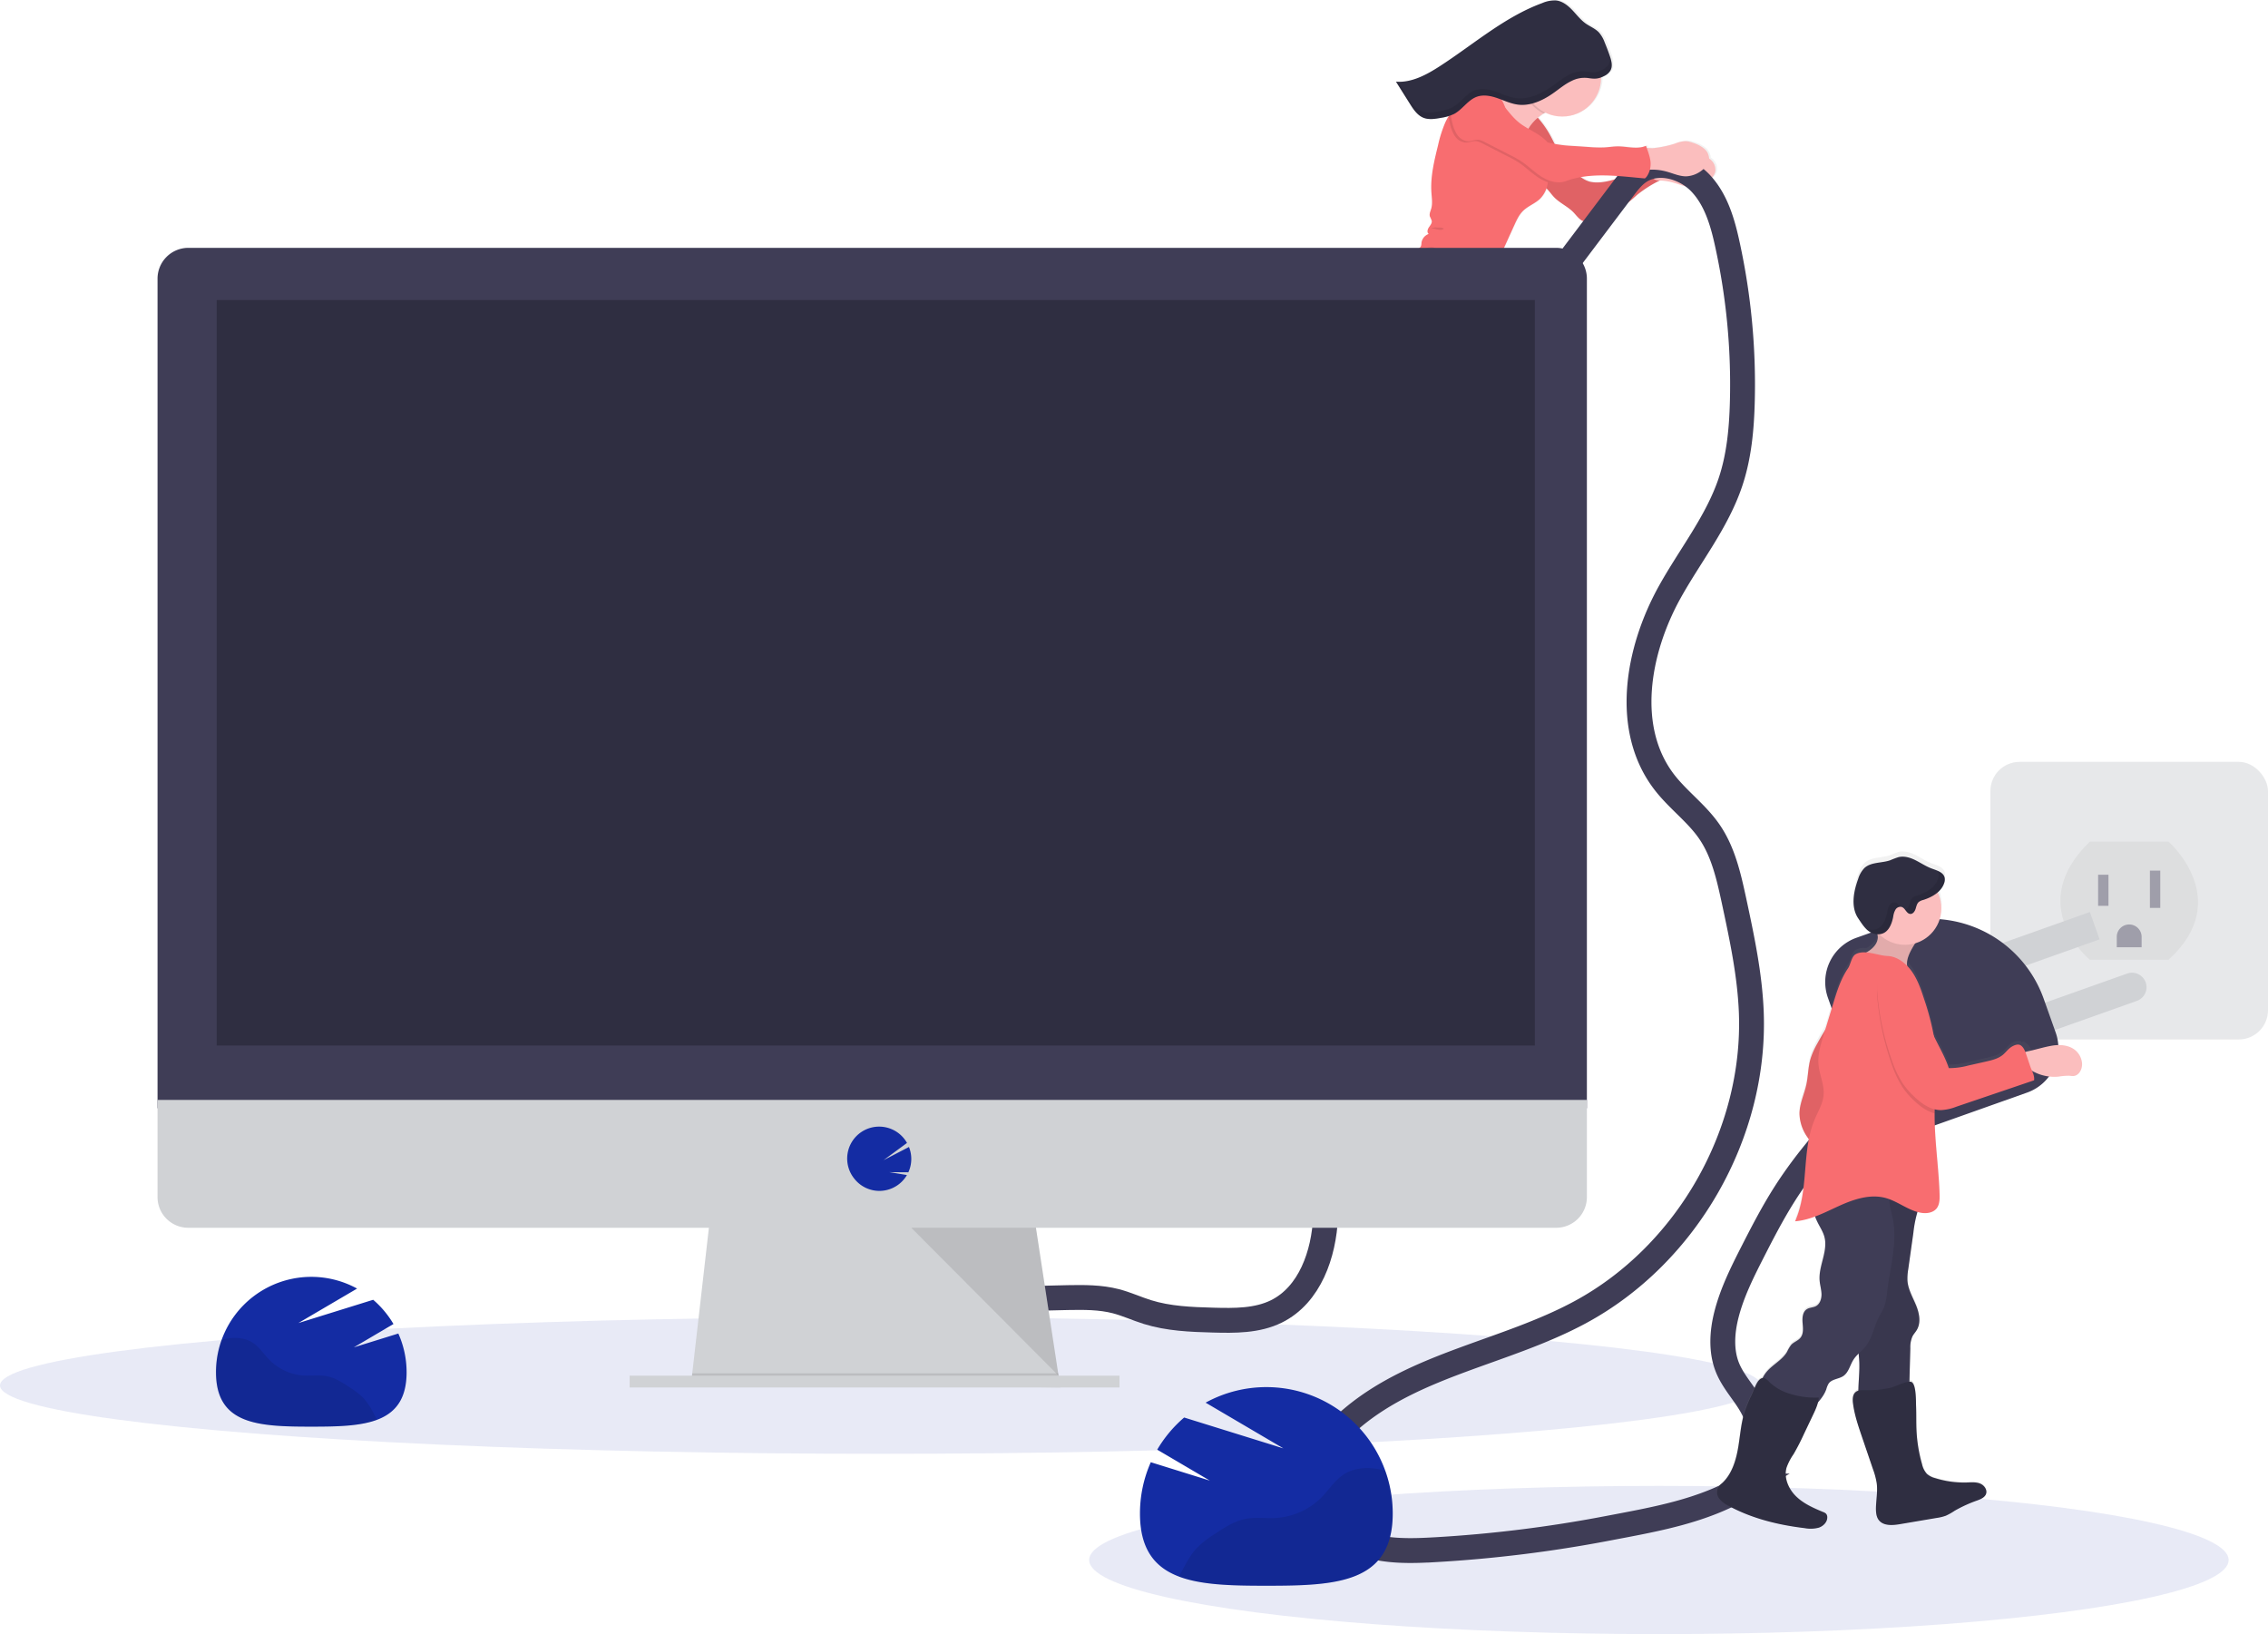 <svg id="ad7c1fe1-eb22-473c-bc85-8b4fe073a50d" data-name="Layer 1" xmlns="http://www.w3.org/2000/svg" xmlns:xlink="http://www.w3.org/1999/xlink" width="1094.72" height="788.69" viewBox="0 0 1094.72 788.69"><defs><linearGradient id="f137b292-0aa2-40b3-a442-9a256144b6d8" x1="2938.83" y1="215.4" x2="2938.83" y2="-91.93" gradientTransform="matrix(0.51, 0.86, -0.86, 0.51, -713.07, -2373.14)" gradientUnits="userSpaceOnUse"><stop offset="0" stop-color="gray" stop-opacity="0.25"/><stop offset="0.54" stop-color="gray" stop-opacity="0.12"/><stop offset="1" stop-color="gray" stop-opacity="0.1"/></linearGradient><linearGradient id="ab747304-1bb2-44ed-8687-72ce94e318d2" x1="1364.21" y1="820.42" x2="1364.21" y2="492.03" gradientTransform="matrix(-1, -0.04, -0.04, 1, 2349.24, 29.65)" xlink:href="#f137b292-0aa2-40b3-a442-9a256144b6d8"/></defs><title>monitor</title><g opacity="0.5"><rect x="960.72" y="367.69" width="134" height="134" rx="14.12" fill="#d0d2d5"/><path d="M1061.36,461.85h38s32,28,0,57h-38S1029.36,492.85,1061.36,461.85Z" transform="translate(-52.64 -55.65)" opacity="0.1"/><rect x="1012.72" y="422.19" width="5" height="15" fill="#3f3d56"/><rect x="1037.72" y="420.19" width="5" height="18" fill="#3f3d56"/><path d="M1027.72,446.19h0a6,6,0,0,1,6,6v5a0,0,0,0,1,0,0h-12a0,0,0,0,1,0,0v-5A6,6,0,0,1,1027.72,446.19Z" fill="#3f3d56"/></g><path d="M674.41,294.11c3.17-.07,6.33.17,9.49,0,2.89-.14,5.76-.61,8.65-.9,4.94-.49,9.92-.45,14.88-.66,3.26-.14,6.7-.46,9.34-2.38,2.48-1.79,3.86-4.71,6.07-6.83,9-8.65,15.17-20.22,23.17-29.82,2-2.44,4.09-4.87,5.9-7.48,3.47-5,5.92-10.67,8.36-16.27a45.11,45.11,0,0,0,2.4-6.42c.45-1.76.68-3.58,1.28-5.3,1.24-3.52,4.22-6.6,4.58-10.31l-.42.06c3.64-4.63,3.08-12.7,4.88-18.63a80.28,80.28,0,0,1,4.17-10.29l6.69-14.57c1.15-2.5,2.35-5.08,4.34-7,2.41-2.33,5.77-3.49,8.19-5.81a12.71,12.71,0,0,0,3.14-5.11l.21.2c1.28,1.25,2.28,2.78,3.53,4.07,2.69,2.78,6.42,4.37,9.16,7.1,1.4,1.39,2.55,3.08,4.24,4.09a4.7,4.7,0,0,0,5.44-.67c4.91-4.32,12.23-4.72,17.54-8.53,1.47-1.06,2.75-2.35,4.13-3.51a56.32,56.32,0,0,1,10.67-6.7,26.61,26.61,0,0,1,6.59.94c3.08.85,6.09,2.26,9.29,2.2a13.4,13.4,0,0,0,7.81-3c1.63-1.26,3.12-3,3.36-5a6.42,6.42,0,0,0-2.4-5.4c-.22-.19-.45-.36-.68-.53A6.68,6.68,0,0,0,876,127a16,16,0,0,0-5.45-2.78,11.69,11.69,0,0,0-3.44-.78,15.7,15.7,0,0,0-5.34,1.25,51.34,51.34,0,0,1-10.47,2.2c-.63.06-1.91-.07-3-.08l-.37-1.06c-4.16,1.92-9,.34-13.56.35-2.22,0-4.43.39-6.64.53a59.92,59.92,0,0,1-7.34-.16L813,126a87.11,87.11,0,0,1-9.42-1c-.83-1.69-1.66-3.38-2.59-5a46.27,46.27,0,0,0-5.49-7.63,26.52,26.52,0,0,1,2.64-2l.18-.11c.23-.13.51-.27.82-.41A18.93,18.93,0,0,0,826.2,92.77a14.5,14.5,0,0,0,1.6-.73c.3-.16.6-.33.89-.52l.43-.29a8.34,8.34,0,0,0,.78-.67c.12-.12.24-.24.35-.37a4.78,4.78,0,0,0,.57-.84l0,0c.06-.12.12-.23.17-.35s0-.09.05-.14.07-.18.1-.26,0-.12.05-.18l.06-.24a1.29,1.29,0,0,0,0-.19c0-.08,0-.16,0-.23l0-.21a1.64,1.64,0,0,1,0-.22,1.7,1.7,0,0,0,0-.22c0-.07,0-.15,0-.22a1.62,1.62,0,0,0,0-.22V86.4a1.79,1.79,0,0,0,0-.23c0-.07,0-.14,0-.21l0-.24,0-.2c0-.09,0-.18,0-.26a1.16,1.16,0,0,0,0-.18,2.33,2.33,0,0,0,0-.28c0-.06,0-.11,0-.16s0-.2-.07-.3l0-.14-.09-.32,0-.12c0-.11-.07-.22-.1-.33l0-.1-.12-.36,0-.06c0-.17-.11-.35-.17-.52-.75-2.16-1.56-4.31-2.42-6.43a15.64,15.64,0,0,0-2.78-4.86c-1.77-1.88-4.31-2.82-6.43-4.32-2.5-1.76-4.37-4.25-6.49-6.47s-4.69-4.23-7.74-4.6A15.16,15.16,0,0,0,797.78,57c-18.37,6.78-33.41,20.14-49.88,30.74-6.41,4.13-13.59,8-21.18,7.47l6.7,10.64c.32.52.65,1,1,1.54s.7,1,1.07,1.5a12.07,12.07,0,0,0,3.51,3.22,7.69,7.69,0,0,0,1.08.52,8.88,8.88,0,0,0,1,.31c2.39.57,5,.09,7.42-.39.83-.16,1.66-.33,2.48-.52l1-.28.16,0c0,.06,0,.11,0,.16-.56,1-1.09,1.91-1.56,2.9a60.81,60.81,0,0,0-3.57,11.12c-1.89,7.5-3.79,15.16-3.29,22.86.17,2.6.61,5.26-.14,7.76-.36,1.23-1,2.49-.66,3.71a17.12,17.12,0,0,1,.92,2.18c.16,1.16-.76,2.16-1.42,3.12s-1,2.49-.06,3.16a5.39,5.39,0,0,0-3.57,4.45,3.79,3.79,0,0,1-.34,1.71,4.23,4.23,0,0,1-1,.93,5.39,5.39,0,0,0-1.87,3.36c-1.93,0-3.56,1.88-5.32,3a21.45,21.45,0,0,1-4.85,1.76c-4.83,1.54-9,4.71-12.77,8.05-2.1,1.83-4.22,3.85-5.14,6.47-.3.86-.46,1.76-.72,2.63a18.14,18.14,0,0,1-2.32,4.74,34.23,34.23,0,0,1-7,7.82,18.59,18.59,0,0,0-3.6,3.86c-1.53,2.21-4.64,2.87-6.28,5a23.75,23.75,0,0,1-2,3c-1.27,1.2-3.19,1.3-4.81,2-3.79,1.57-5.54,6-8.92,8.34a.94.94,0,0,1-.67.22c-.29,0-.46-.35-.71-.52-.49-.33-1.14-.08-1.72.07s-1.36.09-1.51-.49c-8.15-4.94-16.16-10.3-24.32-15.24l-3.72-2.25-19.9-12.06a1.48,1.48,0,0,0-1.57,0l-.62.43c-1-1.06-2.11-2-2.77-2.78-.27-.31-.54-.62-.82-.92a1.22,1.22,0,0,0,.53-.1,1,1,0,0,0,.43-1.3,3.26,3.26,0,0,0-.92-1.17,22.15,22.15,0,0,1-2.39-2.73,25.24,25.24,0,0,0-2.63-3.44,4.83,4.83,0,0,0-3.9-1.55,6.33,6.33,0,0,0-2.26.91,37.09,37.09,0,0,0-7.5,5.75.79.79,0,0,0-.33.62c0,.2.2.35.22.54a.7.7,0,0,1-.19.5,20.93,20.93,0,0,1-4.73,4.31q-3.81,2.85-7.45,5.92a10.42,10.42,0,0,0-3.48,4.25,8.31,8.31,0,0,0,.61,5.9c1.66,3.91,4.57,7.15,7.45,10.28a3.64,3.64,0,0,0,1.91,1.34,2.43,2.43,0,0,0,1.73-.42c1.77-1.16,2.06-3.56,2.19-5.66.05-1,.11-1.92.17-2.88a1.33,1.33,0,0,1,.11-.56,1.4,1.4,0,0,1,.61-.49l2.75-1.45c-.08-.13-.17-.26-.26-.39a11.21,11.21,0,0,1,6.49-.42c1.46.43,2.8,1.3,4.2,1.84a9.29,9.29,0,0,0,1,5.42c5.13.53,9.75,2.81,14.34,5.11A114.33,114.33,0,0,1,633,238.52q4.24,2.76,8.3,5.77c3.84,2.84,7.55,5.85,11.22,8.89a54.11,54.11,0,0,0,7.67,5.65c7.22,4.05,16.9,4.19,23.53-.86,8.36-6.37,19-9.68,28-15.19a31.6,31.6,0,0,0,7.25-5.57,4.94,4.94,0,0,1-.12.77c-.54,2.49-2.69,4.29-3.5,6.81-.63,2-.4,4.31-1.62,6-.93,1.29-2.67,2.21-2.72,3.8,0,.44.13.88.13,1.32a4.13,4.13,0,0,1-.48,1.59c-1,2.25-2.12,4.61-4.17,6-.8.55-1.82,1.05-2,2a1.89,1.89,0,0,1-.21.79c-.34.47-1.09.22-1.63.42-.75.28-.87,1.25-1.17,2a3.24,3.24,0,0,1-3.27,1.92c-6.83-.83-13.54,2.26-20.42,2.08-2.37-.07-4.73-.31-7.11-.33-7.3-.06-14.45,2-21.48,4a11.34,11.34,0,0,0-1.42,4.5,17.37,17.37,0,0,1-7.35.28,15.67,15.67,0,0,0-1.84-.25,2.77,2.77,0,0,0,.16-1.42,40.15,40.15,0,0,0-8.23,3.67c-1.71,1-3.52,2.4-3.68,4.37a6.57,6.57,0,0,0,.32,2.24l.93,3.53a3.72,3.72,0,0,0,.83,1.77c.31.3.72.48,1,.8a3.14,3.14,0,0,1,.54,1.27l.78,3.06a19.46,19.46,0,0,1,.62,3.11c.09,1,0,1.92.07,2.88a29.93,29.93,0,0,0,.69,4.7l1.11,5.54a18.91,18.91,0,0,0,1.31,4.5c.47,1,1.1,1.86,1.48,2.86.3.77.44,1.59.8,2.32a6.19,6.19,0,0,0,2.9,2.68,3.23,3.23,0,0,0,1.41.44c1.42,0,2.44-1.32,3.1-2.58a15.6,15.6,0,0,0,2.07-7.52c0-1.06-.21-2.11-.3-3.17-.24-3,.62-5.92.62-8.91a1.75,1.75,0,0,0-1.25-1.82c.09-2.54.08-5.23,1.42-7.4a11.15,11.15,0,0,1,2.44-2.65c.37,1.18.78,2.35,1.24,3.49C658.58,296.45,666.44,294.31,674.41,294.11ZM837,140.54c-.54.2-1.09.4-1.65.58-4.66,1.55-10,3.06-14.82,2a12.87,12.87,0,0,1-4.06-2l-.35-.22C822.91,139.71,830,140,837,140.54Z" transform="translate(-52.64 -55.65)" fill="url(#f137b292-0aa2-40b3-a442-9a256144b6d8)"/><path d="M864.06,130.25a15.45,15.45,0,0,1,5.31-1.23,11.65,11.65,0,0,1,3.42.79,16.08,16.08,0,0,1,5.44,2.8,6.51,6.51,0,0,1,2.41,5.4c-.23,2-1.71,3.73-3.33,5a13.27,13.27,0,0,1-7.76,3c-3.18.05-6.18-1.38-9.25-2.23a26.56,26.56,0,0,0-6.86-1,15,15,0,0,1-3.49-.22,3.74,3.74,0,0,1-2.68-2.06,5.28,5.28,0,0,1,0-3c.23-1.24.19-4.18,1.29-4.92.88-.6,4-.12,5.08-.21A50.14,50.14,0,0,0,864.06,130.25Z" transform="translate(-52.64 -55.65)" fill="#fbbebe"/><path d="M792.67,110.12a46.24,46.24,0,0,1,7.75,10c3.52,6.14,5.76,13.28,11.06,18a37.32,37.32,0,0,0,4.47,3.23,12.9,12.9,0,0,0,4.06,2c4.76,1.07,10.1-.42,14.74-2a93.35,93.35,0,0,0,13.33-6,11,11,0,0,0,1.56,5.48c1.11,1.57,3.38,2.49,5,1.5a59.3,59.3,0,0,0-11.53,7.13c-1.37,1.16-2.64,2.44-4.1,3.49-5.27,3.79-12.56,4.17-17.43,8.47a4.69,4.69,0,0,1-5.41.65c-1.69-1-2.84-2.72-4.23-4.11-2.74-2.74-6.46-4.34-9.15-7.13-1.25-1.29-2.25-2.82-3.53-4.08-1.83-1.8-4.21-3-5.89-5-1.25-1.47-2-3.26-3.17-4.83-1-1.36-2.18-2.55-3.07-4-2.18-3.47-2.16-8-.91-11.89S790.34,113.51,792.67,110.12Z" transform="translate(-52.64 -55.65)" fill="#f86d70"/><path d="M792.67,110.12a46.24,46.24,0,0,1,7.75,10c3.52,6.14,5.76,13.28,11.06,18a37.32,37.32,0,0,0,4.47,3.23,12.9,12.9,0,0,0,4.06,2c4.76,1.07,10.1-.42,14.74-2a93.35,93.35,0,0,0,13.33-6,11,11,0,0,0,1.56,5.48c1.11,1.57,3.38,2.49,5,1.5a59.3,59.3,0,0,0-11.53,7.13c-1.37,1.16-2.64,2.44-4.1,3.49-5.27,3.79-12.56,4.17-17.43,8.47a4.69,4.69,0,0,1-5.41.65c-1.69-1-2.84-2.72-4.23-4.11-2.74-2.74-6.46-4.34-9.15-7.13-1.25-1.29-2.25-2.82-3.53-4.08-1.83-1.8-4.21-3-5.89-5-1.25-1.47-2-3.26-3.17-4.83-1-1.36-2.18-2.55-3.07-4-2.18-3.47-2.16-8-.91-11.89S790.34,113.51,792.67,110.12Z" transform="translate(-52.64 -55.65)" opacity="0.1"/><path d="M614.94,202.47a10.36,10.36,0,0,0-2.82-2.55,8.54,8.54,0,0,0-5.27-.54c-4.46.68-8.6,2.72-12.52,5-3.16,1.81-6.3,3.82-8.56,6.67a6.85,6.85,0,0,0-1.51,3,6.18,6.18,0,0,0,.23,2.73,6.6,6.6,0,0,0,3.57,4.62c2.09.82,4.42-.05,6.52-.85,2.82-1.09,5.92-2.1,8.82-1.24,2.15.64,4,2.27,6.27,2.33,2.67.08,4.83-2.08,6.53-4.14,1.47-1.8,4.69-5.05,4.48-7.58S616.52,204.28,614.94,202.47Z" transform="translate(-52.64 -55.65)" fill="#fbbebe"/><path d="M648.64,280.3a17.27,17.27,0,0,1-7.5.31c-1.52-.28-3.38-.64-4.35.55a3.58,3.58,0,0,0-.61,1.48c-2.49,10.19-.21,21,4,30.65a.94.94,0,0,0,.28.42c.27.2.64.06.95-.07a11.28,11.28,0,0,0,2.83-1.65c1.92-1.74,2.33-4.57,2.42-7.16s.05-5.33,1.39-7.55c1.68-2.75,5.19-4.09,6.57-7,1.11-2.37.53-5.18-.45-7.6-.33-.84-.46-3-1.24-3.41S649.53,280.06,648.64,280.3Z" transform="translate(-52.64 -55.65)" fill="#fbbebe"/><path d="M614.65,201.45a1,1,0,0,0,.42-1.3,3.38,3.38,0,0,0-.92-1.18,20.69,20.69,0,0,1-2.38-2.74,27.68,27.68,0,0,0-2.63-3.44,4.85,4.85,0,0,0-3.89-1.56,6,6,0,0,0-2.25.9,36.36,36.36,0,0,0-7.45,5.72c-.17.17-.36.38-.32.62s.2.34.22.54a.69.69,0,0,1-.18.49,20.68,20.68,0,0,1-4.7,4.29q-3.78,2.84-7.4,5.9a10.3,10.3,0,0,0-3.45,4.23,8.41,8.41,0,0,0,.63,5.89c1.67,3.92,4.58,7.16,7.45,10.31a3.78,3.78,0,0,0,1.92,1.35,2.42,2.42,0,0,0,1.72-.42c1.75-1.15,2-3.55,2.15-5.64l.16-2.89a1.29,1.29,0,0,1,.11-.55,1.35,1.35,0,0,1,.61-.49l2.72-1.44a8.77,8.77,0,0,0-8-4.16,3,3,0,0,1-2.14-.29,1.76,1.76,0,0,1,0-2.44,5.38,5.38,0,0,1,2.36-1.31c7.17-2.63,13.65-6.85,20.61-10a5.29,5.29,0,0,1,2.46-.57C613.18,201.32,614,201.73,614.65,201.45Z" transform="translate(-52.64 -55.65)" fill="#f86d70"/><path d="M642.9,306.17c-.32.6-.43,1.3-.78,1.89s-1.11,1-1.7.7a1.75,1.75,0,0,1-.66-.89,37.36,37.36,0,0,1-2.45-22.06,13.91,13.91,0,0,1,1.07-3.52c.53-1.08,1.3-2.18,1.08-3.36a39.64,39.64,0,0,0-8.18,3.64c-1.7,1-3.49,2.39-3.65,4.35a6.84,6.84,0,0,0,.33,2.24l.94,3.53a3.65,3.65,0,0,0,.84,1.77c.3.3.71.49,1,.81a3,3,0,0,1,.54,1.26l.79,3.06a19.6,19.6,0,0,1,.63,3.12c.09,1,0,1.92.08,2.88a31,31,0,0,0,.7,4.69l1.13,5.54a19.26,19.26,0,0,0,1.32,4.5c.47,1,1.1,1.86,1.49,2.87.29.77.44,1.59.8,2.32a6.29,6.29,0,0,0,2.89,2.69,3.39,3.39,0,0,0,1.41.45c1.41.05,2.42-1.32,3.08-2.58a15.56,15.56,0,0,0,2-7.5c0-1.06-.22-2.11-.31-3.17-.25-3,.59-5.91.58-8.9C647.89,303.7,643.93,304.23,642.9,306.17Z" transform="translate(-52.64 -55.65)" fill="#f86d70"/><path d="M789.62,131.94a22.08,22.08,0,0,1-8-6.25,38.19,38.19,0,0,1-3-4.45,135.15,135.15,0,0,1-9.75-20.07c4.26.87,8.73,1.66,12.92.46a17.84,17.84,0,0,0,6-3.18,51.87,51.87,0,0,0,6.32-6.17,60.76,60.76,0,0,0,5,8c1.07,1.44,4.69,4.37,4.42,6.33s-4.27,2.94-5.89,3.87l-.17.11a22.68,22.68,0,0,0-6.15,5.73C788.18,120.78,787.09,127,789.62,131.94Z" transform="translate(-52.64 -55.65)" fill="#fbbebe"/><path d="M797.72,110.44a18.74,18.74,0,0,1-9.85-12,51.87,51.87,0,0,0,6.32-6.17,60.76,60.76,0,0,0,5,8c1.07,1.44,4.69,4.37,4.42,6.33S799.34,109.51,797.72,110.44Z" transform="translate(-52.64 -55.65)" opacity="0.1"/><circle cx="754.08" cy="37.53" r="18.73" fill="#fbbebe"/><path d="M765.75,209.85a8.74,8.74,0,0,1-8.62.21,16.59,16.59,0,0,1-3.72-3.13c-6.15-6.31-12-13-16.11-20.83a14.44,14.44,0,0,1-1.82-5.37,5.9,5.9,0,0,1,1.93-5.12,4.16,4.16,0,0,0,1-.93,3.75,3.75,0,0,0,.33-1.7,5.31,5.31,0,0,1,3.54-4.43c-1-.68-.6-2.19.05-3.16s1.56-2,1.4-3.12a17.12,17.12,0,0,0-.92-2.18c-.36-1.22.29-2.48.64-3.7.73-2.5.29-5.16.11-7.76-.53-7.7,1.34-15.34,3.19-22.83a61.24,61.24,0,0,1,3.52-11.1c.47-1,1-2,1.54-2.89a76.83,76.83,0,0,1,6.29-8.75,11.36,11.36,0,0,1,4.29-3.84,4.24,4.24,0,0,1,.5-.18,10.88,10.88,0,0,1,3.82-.29c3.38.21,6.93,1,9.34,3.38s3.19,5.72,4.28,8.94a24.63,24.63,0,0,0,1.26,3.15c1.59,3.16,4.18,5.68,6.73,8.13l2.77,2.67c1.39,1.34,3.8,1,5.11,2.41a6.48,6.48,0,0,1,1.17,2.24A34.75,34.75,0,0,1,799.92,141a18.75,18.75,0,0,1-.15,2.59,13.64,13.64,0,0,1-3.79,8c-2.4,2.31-5.74,3.45-8.13,5.77-2,1.92-3.16,4.49-4.3,7q-3.3,7.26-6.61,14.54a82.39,82.39,0,0,0-4.11,10.25C770.75,196.14,771.93,206,765.75,209.85Z" transform="translate(-52.64 -55.65)" fill="#f86d70"/><path d="M708,292.25c-4.94.2-9.89.14-14.81.61-2.87.28-5.73.75-8.61.87-3.14.14-6.29-.11-9.44-.05-7.93.17-15.75,2.28-23.38,4.46a44.4,44.4,0,0,1-3.31-16.57,10.57,10.57,0,0,1,0-1.13,11.37,11.37,0,0,1,1.41-4.58c7-2,14.1-4,21.37-3.9,2.37,0,4.72.28,7.08.35,6.85.21,13.51-2.86,20.31-2a3.2,3.2,0,0,0,3.25-1.91c.29-.74.41-1.71,1.16-2,.54-.2,1.28.05,1.62-.41a2.1,2.1,0,0,0,.21-.79c.2-1,1.21-1.45,2-2,2-1.38,3.13-3.74,4.13-6a4.07,4.07,0,0,0,.47-1.58c0-.44-.14-.88-.13-1.33,0-1.58,1.77-2.49,2.69-3.78,1.21-1.7,1-4,1.59-6,.8-2.52,2.93-4.31,3.46-6.79a4.94,4.94,0,0,0,.12-.77,31.32,31.32,0,0,1-7.21,5.54c-8.88,5.47-19.5,8.74-27.79,15.07-6.58,5-16.22,4.85-23.42.78a54.16,54.16,0,0,1-7.66-5.67c-3.66-3-7.36-6.07-11.19-8.93q-4-3-8.29-5.79a114.13,114.13,0,0,0-10.74-6.29c-4.58-2.32-9.19-4.62-14.29-5.17a10.53,10.53,0,0,1-.28-8.64A29.14,29.14,0,0,1,613,210.3a21.78,21.78,0,0,1,5.36-5.47,1.46,1.46,0,0,1,1.56,0L639.74,217l3.71,2.27c8.13,5,16.13,10.35,24.26,15.32.15.57.94.64,1.51.49s1.22-.39,1.71-.06c.24.16.41.46.71.52a1,1,0,0,0,.66-.22c3.36-2.31,5.08-6.75,8.85-8.3,1.61-.66,3.52-.76,4.78-2a22.71,22.71,0,0,0,2-3c1.63-2.13,4.72-2.77,6.23-5a18.35,18.35,0,0,1,3.57-3.84,33.83,33.83,0,0,0,7-7.79,18.08,18.08,0,0,0,2.29-4.72c.26-.87.42-1.77.71-2.63.91-2.62,3-4.63,5.09-6.45,3.79-3.32,7.88-6.47,12.68-8a21.44,21.44,0,0,0,4.83-1.75c1.93-1.18,3.7-3.37,5.91-2.86a5,5,0,0,1,2.19,1.38,69.61,69.61,0,0,1,7.45,8.53q5.35,6.81,10.69,13.63a15.75,15.75,0,0,0,4.19,4.15,11.49,11.49,0,0,0,7.75,1c-.35,3.71-3.3,6.77-4.52,10.29-.59,1.71-.82,3.53-1.26,5.28a43.25,43.25,0,0,1-2.37,6.41c-2.4,5.59-4.82,11.21-8.26,16.23-1.78,2.61-3.83,5-5.84,7.45-7.93,9.57-14,21.11-23,29.72-2.18,2.11-3.56,5-6,6.81C714.61,291.82,711.19,292.12,708,292.25Z" transform="translate(-52.64 -55.65)" fill="#434175"/><path d="M745.68,165.37a5.43,5.43,0,0,0-2.5.75c1.83-.64,4.06,1.07,5.75.26.79-.38.67-.49,0-.72C747.92,165.32,746.7,165.63,745.68,165.37Z" transform="translate(-52.64 -55.65)" opacity="0.1"/><rect x="987.99" y="508.41" width="78" height="14" transform="translate(-165.92 317.79) rotate(-19.55)" fill="#d0d2d5"/><path d="M1012.57,535.77h71a7,7,0,0,1,7,7v0a7,7,0,0,1-7,7h-71a0,0,0,0,1,0,0v-14A0,0,0,0,1,1012.57,535.77Z" transform="translate(-173.65 327.59) rotate(-19.55)" fill="#d0d2d5"/><path d="M963.62,496.55h17.3a58,58,0,0,1,58,58v17.3a22.68,22.68,0,0,1-22.68,22.68H963.62a22.68,22.68,0,0,1-22.68-22.68V519.23a22.68,22.68,0,0,1,22.68-22.68Z" transform="translate(-178.14 307.13) rotate(-19.55)" fill="#3f3d56"/><path d="M744.78,175.13a3.88,3.88,0,0,0-2.11-.13,4.46,4.46,0,0,0-2.75,1.35,1.5,1.5,0,0,0,1.23,0,7.27,7.27,0,0,1,2-.22c.58,0,2.31.64,2.76.36C746.57,176.06,745.23,175.3,744.78,175.13Z" transform="translate(-52.64 -55.65)" opacity="0.1"/><path d="M799.77,143.59a19.42,19.42,0,0,1-4.28-2.06c-3.51-2.23-6.46-5.26-9.93-7.54a55.25,55.25,0,0,0-5.43-3l-11.71-6a11.87,11.87,0,0,0-2.84-1.16c-1.91-.42-4.06.86-6,.59a7.23,7.23,0,0,1-4.88-3.37,17.57,17.57,0,0,1-2.2-5.67,29.09,29.09,0,0,1-.67-3.59,16,16,0,0,1-.07-3.79,9.48,9.48,0,0,1,3.3-6.46,12.09,12.09,0,0,1,4.64-2,19.37,19.37,0,0,1,3.21-.53,11.43,11.43,0,0,1,1.85,0c4.42.35,8.16,3.35,11.11,6.65,1.55,1.74,3,3.61,4.48,5.38a24.63,24.63,0,0,0,1.26,3.15c1.59,3.16,4.18,5.68,6.73,8.13l2.77,2.67c1.39,1.34,3.8,1,5.11,2.41a6.48,6.48,0,0,1,1.17,2.24A34.75,34.75,0,0,1,799.92,141,18.75,18.75,0,0,1,799.77,143.59Z" transform="translate(-52.64 -55.65)" opacity="0.1"/><path d="M708.7,271.57l-60.26,8.87a11.37,11.37,0,0,1,1.41-4.58c7-2,14.1-4,21.37-3.9,2.37,0,4.72.28,7.08.35,6.85.21,13.51-2.86,20.31-2a3.2,3.2,0,0,0,3.25-1.91c.29-.74.41-1.71,1.16-2,.54-.2,1.28.05,1.62-.41a2.1,2.1,0,0,0,.21-.79c.2-1,1.21-1.45,2-2,2-1.38,3.13-3.74,4.13-6a4.07,4.07,0,0,0,.47-1.58c0-.44-.14-.88-.13-1.33,0-1.58,1.77-2.49,2.69-3.78,1.21-1.7,1-4,1.59-6,.8-2.52,2.93-4.31,3.46-6.79l.26-.34,10.26-4Z" transform="translate(-52.64 -55.65)" opacity="0.1"/><ellipse cx="425" cy="668.67" rx="425" ry="33" fill="#142ca3" opacity="0.1"/><ellipse cx="800.72" cy="752.92" rx="275" ry="35.77" fill="#142ca3" opacity="0.1"/><path d="M527.89,697.6l.28-14.16q20-1.14,40-1.52c7.74-.14,15.58-.19,23.07,1.75,5.19,1.35,10.1,3.63,15.22,5.23,10.2,3.18,21,3.6,31.71,3.89,10.39.29,21.24.39,30.57-4.2,16.15-8,22.94-27.65,23.73-45.64s-2.79-36.12-.3-54" transform="translate(-52.64 -55.65)" fill="none" stroke="#3f3d56" stroke-miterlimit="10" stroke-width="12"/><polygon points="511.81 669.66 333.62 667.38 334.14 662.81 342.76 587.42 499.24 587.42 510.76 662.81 511.64 668.52 511.81 669.66" fill="#d0d2d5"/><polygon points="511.64 668.52 422.71 668.52 333.62 667.38 334.14 662.81 510.76 662.81 511.64 668.52" opacity="0.1"/><rect x="303.92" y="663.95" width="236.45" height="5.71" fill="#d0d2d5"/><path d="M818.6,190.27a14.87,14.87,0,0,0-14.8-15H143.48a14.88,14.88,0,0,0-14.8,15V590.53H818.6Z" transform="translate(-52.64 -55.65)" fill="#3f3d56"/><path d="M128.68,586.53v46.89a14.8,14.8,0,0,0,14.8,14.8H803.8a14.8,14.8,0,0,0,14.8-14.8V586.53Z" transform="translate(-52.64 -55.65)" fill="#d0d2d5"/><rect x="104.6" y="144.8" width="636.23" height="359.81" fill="#2f2e41"/><path d="M477.07,630.43a15.43,15.43,0,0,0,12.13-5.89h0a15.28,15.28,0,0,0,1.2-1.77l-8.46-1.39,9.15.07a15.44,15.44,0,0,0,.29-12.22l-12.27,6.37,11.32-8.32A15.42,15.42,0,1,0,465,624.53h0A15.4,15.4,0,0,0,477.07,630.43Z" transform="translate(-52.64 -55.65)" fill="#142ca3"/><polygon points="439.85 592.56 510.94 663.95 500.03 592.56 439.85 592.56" opacity="0.1"/><path d="M797.82,197.52,836,146.93c2.28-3,4.63-6.13,7.76-8.29,9-6.22,22.19-2.54,29.72,5.43s10.69,19.06,13,29.78A316.11,316.11,0,0,1,893.64,249c-.32,13.29-1.51,26.72-5.74,39.33-6.42,19.18-19.43,35.33-29.26,53-15.83,28.47-22.46,66.44-2.42,92.13,6.53,8.37,15.42,14.77,21.45,23.51,6.81,9.87,9.46,21.94,12,33.66,3.79,17.7,7.59,35.51,8.29,53.6,2.26,58.49-31.09,116.93-82.59,144.75-35.75,19.32-79,24.92-110.09,51.12-11,9.23-20.48,22.8-17.78,36.86,2.2,11.41,12.22,20.08,23.22,23.85s22.93,3.46,34.53,2.8a636.33,636.33,0,0,0,83-10.25c23.23-4.44,46.42-8.27,66.67-20.49a14,14,0,0,0,5.05-4.53c1.31-2.19,1.53-4.84,1.71-7.39.55-7.51,1.07-15.3-1.58-22.35-3.09-8.24-10.14-14.48-13.52-22.6s-2.77-17.47-.58-26c2.7-10.54,7.61-20.36,12.55-30.05,4.81-9.44,9.69-18.85,15.35-27.8,15.94-25.16,37.72-46,59.27-66.55" transform="translate(-52.64 -55.65)" fill="none" stroke="#3f3d56" stroke-miterlimit="10" stroke-width="12"/><path d="M861,125a15,15,0,0,1,5.31-1.23,12,12,0,0,1,3.42.78,16.1,16.1,0,0,1,5.44,2.81,6.49,6.49,0,0,1,2.41,5.4c-.23,2-1.71,3.72-3.33,5a13.22,13.22,0,0,1-7.76,3c-3.18,0-6.18-1.38-9.25-2.24a26.55,26.55,0,0,0-6.86-1,15,15,0,0,1-3.49-.23,3.73,3.73,0,0,1-2.68-2.05,5.38,5.38,0,0,1,0-2.95c.24-1.24.2-4.19,1.3-4.93.88-.59,4-.11,5.08-.2A51.46,51.46,0,0,0,861,125Z" transform="translate(-52.64 -55.65)" fill="#fbbebe"/><path d="M847.13,126c-4.14,1.9-9,.32-13.5.31-2.21,0-4.41.37-6.61.5a59.44,59.44,0,0,1-7.31-.19l-7.32-.5a62.44,62.44,0,0,1-12.79-1.76c-3.58-4.22-9.39-6.08-13.71-9.52-3.46-2.76-5.94-6.52-8.89-9.83s-6.69-6.3-11.1-6.65a16.41,16.41,0,0,0-5.07.54,11.82,11.82,0,0,0-4.63,2,9.44,9.44,0,0,0-3.3,6.46,21.68,21.68,0,0,0,.73,7.38,17.62,17.62,0,0,0,2.2,5.68,7.34,7.34,0,0,0,4.89,3.37c1.93.26,4.07-1,6-.6a11.87,11.87,0,0,1,2.84,1.16l11.72,6a56.26,56.26,0,0,1,5.42,3c3.48,2.28,6.42,5.31,9.93,7.54s7.94,3.63,11.84,2.17c12-4.47,25.52-2.39,38.25-1.28-.08-.24.44-.46.59-.66a10.75,10.75,0,0,0,2-7.49C849,131,848,128.52,847.13,126Z" transform="translate(-52.64 -55.65)" fill="#f86d70"/><path d="M827,92.31a6.85,6.85,0,0,0,3-2.68c1.14-2.11.44-4.7-.34-7s-1.57-4.31-2.44-6.43a15.49,15.49,0,0,0-2.78-4.87c-1.77-1.89-4.3-2.84-6.41-4.33-2.5-1.77-4.37-4.28-6.48-6.49s-4.69-4.26-7.73-4.63A14.94,14.94,0,0,0,797,57.15c-18.26,6.71-33.19,20-49.54,30.54-6.36,4.11-13.5,7.94-21,7.39l6.71,10.66c1.71,2.73,3.63,5.62,6.63,6.79,2.65,1,5.61.5,8.39,0a22.61,22.61,0,0,0,6.39-1.92c4-2.17,6.57-6.68,10.87-8.25,3.21-1.17,6.79-.45,10,.67s6.36,2.64,9.74,3.1c6,.81,12-1.9,17-5.4,3-2.08,5.73-4.47,9-6a13.56,13.56,0,0,1,8-1.41C822.22,93.74,824,93.88,827,92.31Z" transform="translate(-52.64 -55.65)" fill="#2f2e41"/><path d="M830,89.63c1.12-2.07.46-4.61-.3-6.84a6,6,0,0,1-.5,3.77,7,7,0,0,1-3,2.68c-3,1.58-4.82,1.44-7.9.93a13.66,13.66,0,0,0-8,1.41c-3.25,1.57-6,4-9,6-5,3.5-11,6.2-17,5.39-3.39-.45-6.52-2-9.74-3.1s-6.81-1.84-10-.67c-4.29,1.57-6.83,6.09-10.86,8.25a22.71,22.71,0,0,1-6.39,1.92c-2.79.54-5.75,1.07-8.39,0-3-1.16-4.92-4.06-6.64-6.79l-4.75-7.55c-.38,0-.77,0-1.15,0l6.71,10.66c1.71,2.73,3.63,5.62,6.63,6.79,2.65,1,5.61.5,8.39,0a22.61,22.61,0,0,0,6.39-1.92c4-2.17,6.57-6.68,10.87-8.25,3.21-1.17,6.79-.45,10,.67s6.36,2.64,9.74,3.1c6,.81,12-1.9,17-5.4,3-2.08,5.73-4.47,9-6a13.56,13.56,0,0,1,8-1.41c3.08.5,4.9.64,7.89-.93A6.85,6.85,0,0,0,830,89.63Z" transform="translate(-52.64 -55.65)" opacity="0.1"/><path d="M881.7,773.66a10,10,0,0,1,2.18-2.42c4.37-4.12,6.4-10.18,7.48-16.12s1.39-12,3.12-17.81a57.24,57.24,0,0,1,3.52-8.67c1-2.14,2.25-6.34,4.09-7.83a2.66,2.66,0,0,1,1.26-.61,14.65,14.65,0,0,1,3.62-4.82c2.86-2.59,6.35-4.65,8.26-8a17.64,17.64,0,0,1,1.93-3.29c1.29-1.43,3.33-2,4.52-3.51,1.55-1.94,1.2-4.71,1-7.19s0-5.43,2.14-6.72c1.28-.79,2.93-.72,4.26-1.41,2-1,2.79-3.53,2.75-5.78s-.74-4.44-.92-6.68c-.56-7.16,4.16-14.28,2.33-21.22-.69-2.63-2.26-4.92-3.43-7.36a17.2,17.2,0,0,1-1-2.54,35.57,35.57,0,0,1-9.73,2.35c5.51-12.36,4.11-26.73,6.68-40l-.33-.46a20.71,20.71,0,0,1-4.22-11.85c0-5,2.31-9.57,3.35-14.4.88-4.12.85-8.41,2-12.45a38.32,38.32,0,0,1,3.17-7.22c1.25-2.32,2.56-4.59,3.93-6.83q1.92-6.36,3.85-12.72c1.8-6,3.65-12,7.15-17.14,1.28-1.89,1.67-5.7,3.64-6.84a8.73,8.73,0,0,1,5.2-.91c2.78-1.56,5.22-3.81,5.57-6.89a6.68,6.68,0,0,0-.2-2l-.34,0c-4.41-.41-6.63-4.29-8.92-7.68-3.71-5.51-2.29-12.95,0-19.2a13,13,0,0,1,3-5.29c3.21-3,8.29-2.34,12.43-3.79a42.64,42.64,0,0,1,4.11-1.55c2.75-.65,5.63.26,8.15,1.52s4.87,2.92,7.51,3.92,5.9,1.79,6.55,4.5a4.91,4.91,0,0,1-.23,2.73,10.18,10.18,0,0,1-3.08,4.45,17.82,17.82,0,0,1-10.87,24.83c-.76,1.21-1.47,2.46-2.12,3.73-1.16,2.24-2.14,4.88-1.75,7.28a21.37,21.37,0,0,1,2,2.44c2.87,4,4.5,8.7,6,13.38a139.66,139.66,0,0,1,4.84,18.27c2.44,5.18,5.42,10.14,7.19,15.59a35.2,35.2,0,0,0,9.38-1.25l8.44-1.92c2.93-.66,6-1.38,8.3-3.32,1.22-1,2.17-2.33,3.41-3.33s3.73-2.15,5.09-1.33a4,4,0,0,1,.69.53c1.23-2.5,9.1,7.73,3.72,8.74l.35,1c.71,2.07,2.22,4.59,1.84,6.75L997,588.21a23.19,23.19,0,0,1-7.56,1.67,12.21,12.21,0,0,1-3-.4l0,1.92v.07c-.1,13.19,2,26.3,2.39,39.48.07,2.4,0,5-1.52,6.88-1.7,2.06-4.72,2.46-7.35,2a16.65,16.65,0,0,1-1.86-.41,69.45,69.45,0,0,0-1.92,10.1l-2.49,17.76a26.45,26.45,0,0,0-.39,5.54c.29,4.18,2.5,7.94,4.1,11.81s2.55,8.5.44,12.11c-.65,1.12-1.56,2.08-2.15,3.24a13.1,13.1,0,0,0-1,5.67q-.23,8.1-.44,16.18a1.89,1.89,0,0,1,1.26.26c2.08,1.61,1.85,9.33,2,11.72.16,4,0,8.08.22,12.12a71.1,71.1,0,0,0,2.68,16.13,10.29,10.29,0,0,0,2.29,4.61,9.82,9.82,0,0,0,4.06,2.11,46.58,46.58,0,0,0,15.42,2.1c2.11-.07,4.31-.27,6.27.53s3.54,3,2.83,5c-.61,1.68-2.46,2.48-4.13,3.11a64.81,64.81,0,0,0-11,5.06,29.31,29.31,0,0,1-4.26,2.41,21.58,21.58,0,0,1-4.38,1.08l-17.72,3c-3.63.63-8,1-10.31-2-1.25-1.62-1.43-3.82-1.37-5.87.1-4,.9-8.07.37-12.07a36.46,36.46,0,0,0-1.85-6.94l-5.32-15.72c-1.78-5.27-3.58-10.58-4.27-16.1-.25-2-.23-4.27,1.3-5.52a3.54,3.54,0,0,1,1.32-.68c.06-4.82.69-9.65.42-14.47-.07-1.2-.19-2.41-.29-3.61a16.82,16.82,0,0,0-2.48,2.92c-1.7,2.67-2.33,6.21-4.94,8-2.22,1.52-5.51,1.44-7.07,3.64a10.26,10.26,0,0,0-1.12,2.71,19.6,19.6,0,0,1-4,6.35,32.91,32.91,0,0,1-2.47,6.34q-2.21,4.65-4.4,9.3c-1.57,3.32-3.15,6.64-5,9.78a27,27,0,0,0-3.35,6.46c-1.41,4.94.88,10.36,4.53,14s8.44,5.73,13.16,7.68a3.62,3.62,0,0,1,1.35.8,2.58,2.58,0,0,1,.6,1.74c0,2.31-1.89,4.29-4.07,5a15.27,15.27,0,0,1-6.83.25c-12.78-1.55-25.52-4.67-36.82-10.88a13.22,13.22,0,0,1-4.4-3.39A5.18,5.18,0,0,1,881.7,773.66Z" transform="translate(-52.64 -55.65)" fill="url(#ab747304-1bb2-44ed-8687-72ce94e318d2)"/><path d="M935.72,549.41q-3.19,4.9-6,10.06a37.17,37.17,0,0,0-3.17,7.16c-1.17,4-1.13,8.28-2,12.36-1,4.8-3.34,9.38-3.34,14.29a20.5,20.5,0,0,0,4.22,11.77,56.63,56.63,0,0,0,8.82,9.1,187.62,187.62,0,0,0,12.48-61.21c.1-2.9.11-5.9-.94-8.6-.66-1.7-3.77-6.36-5.78-4.53-.73.67-.92,3.69-1.37,4.69A36.23,36.23,0,0,1,935.72,549.41Z" transform="translate(-52.64 -55.65)" fill="#f86d70"/><path d="M935.72,549.41q-3.19,4.9-6,10.06a37.17,37.17,0,0,0-3.17,7.16c-1.17,4-1.13,8.28-2,12.36-1,4.8-3.34,9.38-3.34,14.29a20.5,20.5,0,0,0,4.22,11.77,56.63,56.63,0,0,0,8.82,9.1,187.62,187.62,0,0,0,12.48-61.21c.1-2.9.11-5.9-.94-8.6-.66-1.7-3.77-6.36-5.78-4.53-.73.67-.92,3.69-1.37,4.69A36.23,36.23,0,0,1,935.72,549.41Z" transform="translate(-52.64 -55.65)" opacity="0.1"/><path d="M1043.07,560.34c3.91-.65,8.25-.33,11.29,2.2a9.32,9.32,0,0,1,3.24,6.16c.26,2.78-1.35,6.06-4.13,6.28a13.17,13.17,0,0,1-2-.13,29.88,29.88,0,0,0-5.24.43,21.42,21.42,0,0,1-18.24-7.36c-2.38-2.94.76-4.29,3.59-4.89C1035.44,562.21,1039.21,561,1043.07,560.34Z" transform="translate(-52.64 -55.65)" fill="#fbbebe"/><path d="M976.19,650.66l-2.48,17.62a26,26,0,0,0-.38,5.5c.29,4.15,2.49,7.88,4.09,11.72s2.56,8.43.45,12c-.65,1.12-1.57,2.06-2.15,3.21a13,13,0,0,0-1,5.64l-.68,25a158.71,158.71,0,0,1-23.18-.13A1.35,1.35,0,0,1,950,731a1.38,1.38,0,0,1-.29-.91c-.34-5.85.68-11.71.35-17.56-.12-2.14-.43-4.27-.46-6.42-.13-8.71,4.18-17.24,2.88-25.86a57.35,57.35,0,0,0-1.6-6.42c-4.11-15-3.24-30.77-2.34-46.25a1.18,1.18,0,0,1,.2-.7,1.23,1.23,0,0,1,.55-.3,28.48,28.48,0,0,1,25.78,4.91c1.09.88,3.84,1.73,4.56,2.77,1,1.47-.32,2.92-.89,4.48A56.89,56.89,0,0,0,976.19,650.66Z" transform="translate(-52.64 -55.65)" fill="#3f3d56"/><path d="M976.19,650.66l-2.48,17.62a26,26,0,0,0-.38,5.5c.29,4.15,2.49,7.88,4.09,11.72s2.56,8.43.45,12c-.65,1.12-1.57,2.06-2.15,3.21a13,13,0,0,0-1,5.64l-.68,25a158.71,158.71,0,0,1-23.18-.13A1.35,1.35,0,0,1,950,731a1.38,1.38,0,0,1-.29-.91c-.34-5.85.68-11.71.35-17.56-.12-2.14-.43-4.27-.46-6.42-.13-8.71,4.18-17.24,2.88-25.86a57.35,57.35,0,0,0-1.6-6.42c-4.11-15-3.24-30.77-2.34-46.25a1.18,1.18,0,0,1,.2-.7,1.23,1.23,0,0,1,.55-.3,28.48,28.48,0,0,1,25.78,4.91c1.09.88,3.84,1.73,4.56,2.77,1,1.47-.32,2.92-.89,4.48A56.89,56.89,0,0,0,976.19,650.66Z" transform="translate(-52.64 -55.65)" opacity="0.1"/><path d="M929.82,645.34c1.17,2.43,2.74,4.7,3.43,7.31,1.83,6.89-2.88,14-2.32,21.06.18,2.23.87,4.4.92,6.63s-.77,4.71-2.75,5.73c-1.33.69-3,.62-4.25,1.4-2.11,1.28-2.35,4.22-2.14,6.67s.55,5.21-1,7.14c-1.19,1.49-3.23,2.06-4.51,3.47a17.3,17.3,0,0,0-1.94,3.27c-1.91,3.33-5.39,5.38-8.25,8s-5.28,6.46-4,10.08c.94,2.67,3.58,4.31,6.12,5.56a64.93,64.93,0,0,0,14.57,5.15,3.51,3.51,0,0,0,1.67.08,3.64,3.64,0,0,0,1.46-1c2.95-2.89,6-5.92,7.36-9.81a10.27,10.27,0,0,1,1.12-2.69c1.56-2.18,4.84-2.11,7.07-3.61,2.6-1.77,3.23-5.29,4.93-7.94,1.61-2.5,4.19-4.22,6-6.56,3-3.88,3.81-9.05,6-13.48.93-1.89,2.12-3.64,2.86-5.61a30.4,30.4,0,0,0,1.37-7.23c1.41-11.68,5-23.44,2.74-35-.5-2.55-1.27-5-1.59-7.62-.56-4.54.32-9.17-.35-13.7a3.73,3.73,0,0,0-1.51-2.9,4.18,4.18,0,0,0-1.72-.36,118.6,118.6,0,0,0-17.78.41c-3,.29-6.37.9-8.16,3.35-1.53,2.09-1.45,4.91-2,7.46-.6,3.13-2.19,4.85-3.86,7.31S928.59,642.81,929.82,645.34Z" transform="translate(-52.64 -55.65)" fill="#3f3d56"/><path d="M952.89,726.6c-1.58,0-3.33-.09-4.55.91-1.52,1.24-1.55,3.53-1.3,5.49.7,5.47,2.49,10.74,4.28,16l5.32,15.61a35.87,35.87,0,0,1,1.85,6.88c.53,4-.27,8-.37,12,0,2,.13,4.22,1.38,5.83,2.26,2.9,6.67,2.56,10.3,1.94l17.71-3a21.72,21.72,0,0,0,4.38-1.07,29.68,29.68,0,0,0,4.25-2.4,65.38,65.38,0,0,1,11-5c1.66-.62,3.52-1.42,4.12-3.09.71-2-.87-4.19-2.83-5s-4.15-.6-6.27-.53a46.72,46.72,0,0,1-15.4-2.09,9.61,9.61,0,0,1-4.06-2.09,10.12,10.12,0,0,1-2.3-4.57,71.27,71.27,0,0,1-2.68-16c-.2-4-.06-8-.22-12-.1-2.37.13-10-2-11.63-1.59-1.22-8.14,2.15-10.28,2.64A49.57,49.57,0,0,1,952.89,726.6Z" transform="translate(-52.64 -55.65)" fill="#2f2e41"/><path d="M894.54,737.72c-1.72,5.74-2,11.79-3.11,17.68s-3.1,11.91-7.47,16a9.69,9.69,0,0,0-2.17,2.4,5.06,5.06,0,0,0,.75,5.23,13.13,13.13,0,0,0,4.39,3.37c11.29,6.16,24,9.26,36.81,10.8a15.36,15.36,0,0,0,6.82-.24c2.18-.74,4.11-2.7,4.07-5a2.53,2.53,0,0,0-.6-1.72,3.73,3.73,0,0,0-1.35-.79c-4.72-1.94-9.52-4.06-13.16-7.63s-5.94-9-4.53-13.86a27.38,27.38,0,0,1,3.34-6.41,106.05,106.05,0,0,0,5-9.7l4.4-9.23c1.28-2.69,2.59-5.47,2.8-8.46a40.57,40.57,0,0,1-16.21-2.59,25.54,25.54,0,0,1-6.67-4c-1.7-1.42-3.25-4.06-5.54-2.21-1.84,1.48-3,5.64-4.09,7.76A59.48,59.48,0,0,0,894.54,737.72Z" transform="translate(-52.64 -55.65)" fill="#2f2e41"/><path d="M959,508.54c-.44,3.83-4.16,6.37-7.71,7.88l22.46,7.18c-1.45-2.78-.27-6.18,1.17-9a50.81,50.81,0,0,1,4-6.4c.22-.31.47-.71.31-1.06a1.12,1.12,0,0,0-.63-.49c-4.62-2.06-9.38-4.19-14.43-4.94-1.46-.22-4.22-.8-5.31.69S959.24,506.77,959,508.54Z" transform="translate(-52.64 -55.65)" fill="#fbbebe"/><path d="M959,508.54c-.44,3.83-4.16,6.37-7.71,7.88l22.46,7.18c-1.45-2.78-.27-6.18,1.17-9a50.81,50.81,0,0,1,4-6.4c.22-.31.47-.71.31-1.06a1.12,1.12,0,0,0-.63-.49c-4.62-2.06-9.38-4.19-14.43-4.94-1.46-.22-4.22-.8-5.31.69S959.24,506.77,959,508.54Z" transform="translate(-52.64 -55.65)" opacity="0.1"/><circle cx="919.45" cy="438.38" r="17.62" fill="#fbbebe"/><path d="M987.31,639c-1.7,2-4.71,2.44-7.34,2-6.15-1-11.19-5.53-17.2-7.16-7.38-2-15.2.57-22.16,3.71s-13.9,6.95-21.52,7.55c6.89-15.36,2.95-33.85,9.53-49.34,1.62-3.78,3.87-7.44,4.23-11.53.45-5.09-2.09-10-2.48-15.07-.36-4.51,1-9,2.29-13.29l4.83-15.85c1.8-5.9,3.65-11.91,7.14-17,1.28-1.87,1.68-5.65,3.64-6.79,4.28-2.46,10.77.65,15.41.82s8.87,3.47,11.58,7.2c2.87,3.94,4.5,8.63,6,13.27a125.22,125.22,0,0,1,5.34,21.23c.15,1.08.28,2.16.38,3.25,1,10.27-.46,20.6-.54,30.91,0,0,0,0,0,.08-.09,13.08,2,26.09,2.4,39.17C988.9,634.59,988.84,637.2,987.31,639Z" transform="translate(-52.64 -55.65)" fill="#f86d70"/><path d="M986.44,593c-3.45-.87-6.58-3.09-9.25-5.53a39,39,0,0,1-6.14-6.95,50.28,50.28,0,0,1-5.29-11.16,129.34,129.34,0,0,1-7-32.28c-.26-3-.34-6.21,1.45-8.59a7.23,7.23,0,0,1,8.74-2.13c2.37,1.16,3.9,3.49,5.31,5.71,2.82,4.43,5.65,8.9,7.46,13.82.8,2.18,1.39,4.43,2.17,6.62a61,61,0,0,0,2.74,6.33c.15,1.08.28,2.16.38,3.25C987.94,572.31,986.52,582.64,986.44,593Z" transform="translate(-52.64 -55.65)" opacity="0.1"/><path d="M960.25,526.55c-1.78,2.37-1.7,5.62-1.45,8.59a129.28,129.28,0,0,0,7,32.27,49.43,49.43,0,0,0,5.29,11.16,38.67,38.67,0,0,0,6.14,6.95c3.4,3.11,7.54,5.88,12.15,5.92a23.42,23.42,0,0,0,7.56-1.65l37.51-12.74c.38-2.15-1.13-4.64-1.84-6.7l-2-5.94c-.57-1.63-1.24-3.4-2.72-4.29s-3.85.33-5.09,1.32-2.19,2.29-3.4,3.3c-2.32,1.92-5.37,2.63-8.3,3.29l-8.43,1.9a35.6,35.6,0,0,1-9.38,1.24c-2.35-7.17-6.82-13.49-9.35-20.61-.78-2.18-1.38-4.43-2.18-6.61-1.81-4.92-4.64-9.39-7.45-13.82-1.41-2.23-2.94-4.56-5.31-5.71A7.25,7.25,0,0,0,960.25,526.55Z" transform="translate(-52.64 -55.65)" fill="#f86d70"/><path d="M966.47,498a8.9,8.9,0,0,1,1.06-3.29,2.79,2.79,0,0,1,3-1.33c1.76.55,2.35,3.28,4.19,3.37,1.24.06,2.13-1.2,2.52-2.39s.6-2.52,1.53-3.36a5.61,5.61,0,0,1,2.18-1c4.27-1.35,8.68-3.85,10.1-8.1a4.9,4.9,0,0,0,.23-2.7c-.65-2.69-4-3.5-6.55-4.48s-5-2.62-7.5-3.88-5.4-2.16-8.15-1.52a40.67,40.67,0,0,0-4.11,1.54c-4.14,1.43-9.22.77-12.43,3.75a13,13,0,0,0-3,5.25c-2.25,6.21-3.66,13.6.05,19.06,2.28,3.37,4.51,7.22,8.91,7.62C963.62,507,965.66,502.32,966.47,498Z" transform="translate(-52.64 -55.65)" fill="#2f2e41"/><g opacity="0.1"><path d="M974.29,492.24c.39-1.18.6-2.52,1.52-3.36a5.83,5.83,0,0,1,2.18-1c4.28-1.35,8.68-3.84,10.11-8.1a4.89,4.89,0,0,0,.22-2.7,3.39,3.39,0,0,0-.53-1.19c1.63.7,3.05,1.65,3.45,3.31a4.9,4.9,0,0,1-.23,2.7c-1.42,4.25-5.83,6.75-10.1,8.1a5.61,5.61,0,0,0-2.18,1c-.93.84-1.14,2.18-1.53,3.36s-1.28,2.45-2.52,2.39-1.84-1.19-2.63-2.14C973.14,494.47,973.92,493.33,974.29,492.24Z" transform="translate(-52.64 -55.65)"/><path d="M955.57,504.4c5.14.47,7.17-4.2,8-8.52a8.9,8.9,0,0,1,1.06-3.29,2.78,2.78,0,0,1,3-1.32c.95.29,1.56,1.23,2.21,2a3,3,0,0,0-2.26,1.4,8.9,8.9,0,0,0-1.06,3.29c-.81,4.32-2.85,9-8,8.52a8.2,8.2,0,0,1-5.28-2.73A7.45,7.45,0,0,0,955.57,504.4Z" transform="translate(-52.64 -55.65)"/></g><path d="M223.42,705.94l19.14-11.26a46.29,46.29,0,0,0-9.79-11.7l-36.11,11.23L225,677.57a46,46,0,0,0-68.1,40.35c0,25.4,20.59,26.29,46,26.29s46-.89,46-26.29a45.71,45.71,0,0,0-4-18.66Z" transform="translate(-52.64 -55.65)" fill="#142ca3"/><path d="M228.29,730.64a35.81,35.81,0,0,0-6.78-5.33c-3.48-2.31-7.07-4.67-11.17-5.45-3.6-.69-7.31-.11-11-.31a25.65,25.65,0,0,1-16.81-7.71c-2.61-2.7-4.67-6-7.81-8.09-3.39-2.22-7.69-2.7-11.71-2.15a31.2,31.2,0,0,0-3.46.71,45.9,45.9,0,0,0-2.72,15.61c0,25.4,20.59,26.29,46,26.29,12.33,0,23.52-.21,31.78-3.33l-1.38-2.58A36.08,36.08,0,0,0,228.29,730.64Z" transform="translate(-52.64 -55.65)" opacity="0.1"/><path d="M636.6,770.25l-25.39-14.93a61.14,61.14,0,0,1,13-15.52l47.89,14.89-37.53-22.06a61,61,0,0,1,90.31,53.5c0,33.69-27.31,34.86-61,34.86s-61-1.17-61-34.86a60.84,60.84,0,0,1,5.23-24.75Z" transform="translate(-52.64 -55.65)" fill="#142ca3"/><path d="M630.13,803a47.57,47.57,0,0,1,9-7.07c4.61-3.06,9.38-6.18,14.81-7.22,4.77-.91,9.69-.14,14.54-.42a34.09,34.09,0,0,0,22.3-10.21c3.46-3.59,6.19-8,10.36-10.73,4.49-3,10.19-3.59,15.52-2.85a38.27,38.27,0,0,1,4.6.94,60.88,60.88,0,0,1,3.6,20.69c0,33.69-27.31,34.86-61,34.86-16.35,0-31.19-.27-42.15-4.41l1.83-3.42C625.45,809.59,627.39,806,630.13,803Z" transform="translate(-52.64 -55.65)" opacity="0.1"/></svg>
